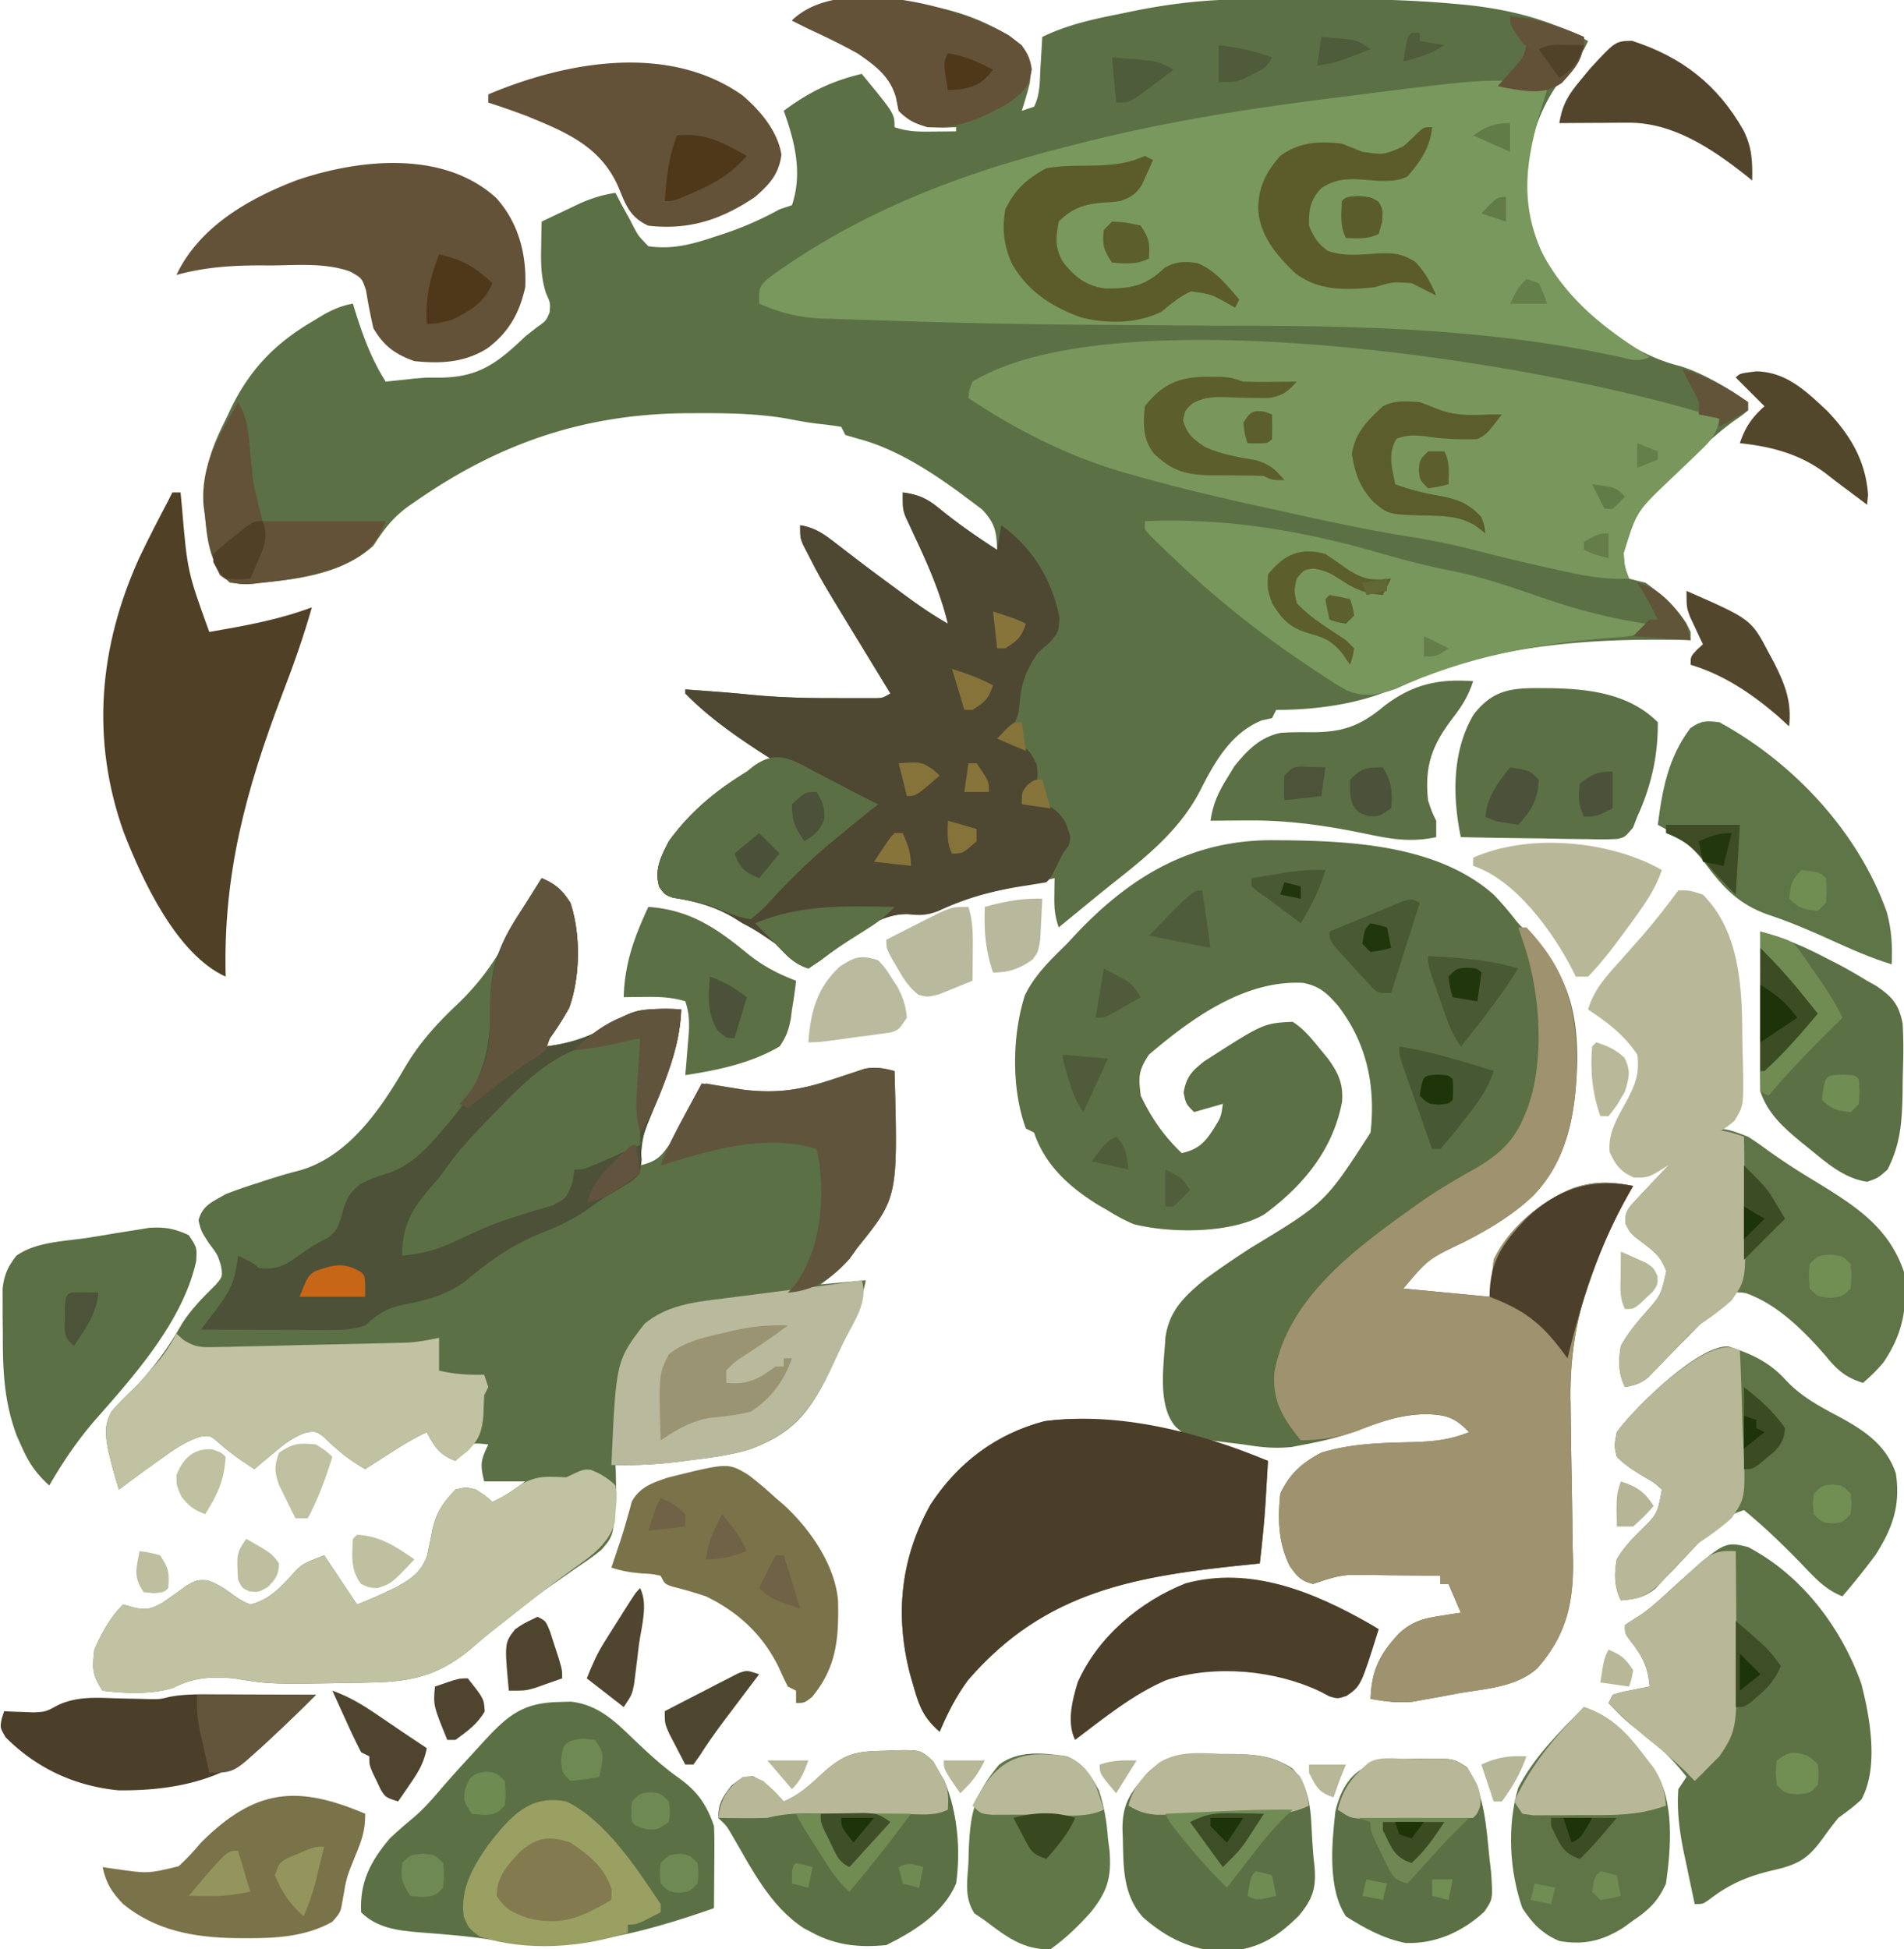 <svg xmlns="http://www.w3.org/2000/svg" width="464" height="475"><path d="m303.727-.168 3.103-.01c2.167-.005 4.333-.007 6.5-.007 3.237-.002 6.473-.02 9.71-.04 10.382-.028 20.677.193 31.022 1.12l2.67.238C367.415 2.201 377.618 4.638 387 10c-1.484 3.365-3.449 5.753-5.875 8.5-6.845 8.398-9.565 19.249-9.402 30.012C373.086 60.745 380.878 71.225 390 79c6.185 4.75 11.89 8.345 19.477 10.223C415.42 91.053 420.85 94.567 426 98v2c-1.425 1.194-1.425 1.194-3.422 2.566-5.07 3.682-9.414 7.939-13.828 12.371l-2.39 2.342c-7.617 7.518-7.617 7.518-10.673 17.471.191 3.258.191 3.258 1.313 6.25 1.328.356 2.662.685 4 1 4.508 3.219 8.667 6.897 11 12v2l-2.193-.048c-24.197-.454-47.625 1.423-69.932 11.736C331.142 171.61 320.541 173 311 173l-1 2-2.563.563c-7.447 3.114-11.347 9.972-14.875 16.937-5.458 10.597-14.393 17.182-23.562 24.5-2.067 1.682-4.127 3.372-6.188 5.063L258 226c-.96-2.882-1.106-4.699-1.063-7.688l.028-2.449L257 214c-2.057.453-4.113.908-6.168 1.371-2 .444-4.002.872-6.008 1.29-5.128 1.102-9.858 2.193-14.574 4.526-3.143 1.544-5.03 1.921-8.5 1.563-8.023-.436-15.784 6.744-21.875 11.313L197 236c-3.736-1.245-5.226-3.226-8-6-2.613-1.845-5.14-3.57-8-5l-2.313-1.438c-4.794-2.787-9.265-3.946-14.699-4.804C162 218 162 218 160.68 216.188c-1.293-4.16.382-7.453 2.32-11.188 6.572-9.057 15.023-15.163 25-20l-2.309-1.469C178.978 179.173 172.648 174.72 167 169v-1c1.938.145 3.875.29 5.813.438l3.269.246c2.128.171 4.256.35 6.38.57 7.05.713 14.018.897 21.1.871l3.268.012 3.111-.004 2.803-.004c2.291.018 2.291.018 4.256-1.129l-1.222-2c-1.843-3.02-3.686-6.041-5.528-9.063l-1.922-3.146c-8.224-13.493-8.224-13.493-11.578-20.041l-1.016-1.953C195 131 195 131 195 128c3.902.603 6.232 2.48 9.313 4.875 1.059.813 2.119 1.626 3.18 2.438l1.705 1.312c3.218 2.456 6.478 4.853 9.74 7.25l1.897 1.406c3.298 2.425 6.608 4.68 10.165 6.719-1.849-7.665-4.963-14.647-8.307-21.753l-1.048-2.27-.958-2.03C220 124 220 124 220 120c3.994.538 6.176 1.61 9.25 4.188 4.402 3.58 8.985 6.737 13.75 9.812-.166-4.482-.516-6.484-3.633-9.809-1.146-.9-2.311-1.775-3.492-2.629l-1.877-1.411c-7.45-5.45-15.886-10.876-24.877-13.24L206 106l-1-2c-1.838-.277-3.68-.536-5.53-.718-2.638-.301-5.202-.793-7.81-1.294-7.31-1.23-14.511-1.332-21.91-1.3l-2.071.006c-24.939.126-45.756 7.141-66.242 21.368-.584.4-1.168.8-1.77 1.21-3.877 2.785-6.125 5.735-8.667 9.728-7.484 6.717-17.792 8.112-27.438 9l-2.08.237c-1.978.138-1.978.138-5.482-.237-5.525-5.038-5.619-11.727-6.249-18.792-.315-8.11 1.6-13.787 5.249-20.958l1.387-2.957c4.528-9.219 10.576-15.507 19.363-20.73l3.297-1.997C81.46 75.286 83.336 74.46 86 74l.734 2.379C88.644 82.365 90.624 87.694 94 93l1.73-.184 2.457-.254 2.766-.308C104 92 104 92 107.172 92.027c9.569-.08 14.06-3.573 20.828-10.027l2.754-2.176c2.302-1.613 2.302-1.613 3.184-3.699.199-2.267.199-2.267-.926-4.797-1.137-3.74-1.21-6.804-1.137-10.703l.055-3.773L132 54c2.06-.986 4.123-1.963 6.188-2.938l3.48-1.652c2.847-1.205 5.292-1.958 8.332-2.41l1.469 2.844c.675 1.22 1.352 2.438 2.031 3.656l.953 1.879c1.104 2.073 1.104 2.073 3.547 4.621 5.756.833 10.552-.423 16-2.25l2.112-.683A82.066 82.066 0 0 0 190 51l3-1c2.619-7.856.707-15.427-2-23 6.057-4.521 11.642-7.249 19-9 8 9.714 8 9.714 8 13 3.285 1.095 5.737 1.1 9.188 1.063l3.292-.028L233 32v-1l-3.188.125c-4.662-.153-7.497-.81-10.812-4.125l-.625-3.188c-1.416-5.169-5.08-7.877-9.375-10.812-3.92-2.186-7.926-4.12-12-6a462.034 462.034 0 0 1-4-2C198.55-.55 209.487.564 216.821.562 228.479.793 239.613 3.866 249 11c2.364 3.545 2.321 4.822 2 9-.556 2.386-1.252 4.663-2 7l3-1c1.521-3.042 1.374-6.28 1.563-9.625l.13-2.14c.106-1.745.207-3.49.307-5.235 6.122-2.97 12.286-4.302 18.938-5.625l3.17-.656c9.304-1.895 18.134-2.876 27.619-2.887Z" fill="#5B7145"/><path d="m310.5 204.75 3.217.023c16.85.228 36.998 1.51 50.283 13.227a74.424 74.424 0 0 1 4.672 5.352c1.44 1.855 1.44 1.855 3.828 4.085 9.368 9.603 11.983 18.445 11.852 31.668-.357 11.908-2.273 23.772-10.982 32.535-5.07 4.686-10.509 7.897-16.62 11.048-8.71 4.133-8.71 4.133-14.75 11.312l21 2 1-9c3.711-7.834 11.547-14.282 19.438-17.5 5.265-1.735 9.16-1.563 14.562-.5l-1.137 1.984c-9.236 16.472-14.6 32.191-14.113 51.13.018 1.389.033 2.778.046 4.168.045 4.344.122 8.687.204 13.03.095 5.061.176 10.122.224 15.184.025 2 .076 3.999.127 5.998.112 10.44-1.796 18.227-8.788 26.131-5.267 4.635-12.735 4.88-19.375 6.063l-3.815.72-3.705.666-3.366.612c-3.618.344-6.737-.041-10.302-.686.248-6.94 2.224-10.956 7-16 3.11-2.8 5.638-3.551 9.75-4.188l2.984-.48L356 393l-3-7h-2v-2a1814.02 1814.02 0 0 0-12.125-.125l-3.46-.05-3.36-.02-3.079-.032c-3.255.248-5.903 1.166-8.976 2.227-3.039-.781-3.865-1.81-5.688-4.375-2.81-5.621-2.95-11.433-2.312-17.625 2.318-4.904 5.23-7.48 10-10 7.37-2.272 14.802-2.382 22.447-2.566 4.886-.164 8.964-.547 13.553-2.434-3.354-3.507-5.39-4.206-10.25-4.375-6.314.038-11.192 1.79-17.023 4.059-4.012 1.417-7.933 2.388-12.102 3.191l-3.836.742c-4.253.43-7.575.054-11.789-.617l-2.531-.316L295 351l14 5c-.143 2.48-.29 4.958-.438 7.438l-.119 2.083c-.313 5.184-.838 10.32-1.443 15.479l-2.117.212c-27.71 2.83-50.017 6.22-69.004 28.249-2.891 3.907-4.988 8.073-6.879 12.539-3.66-3.139-4.883-5.83-6.188-10.438l-.98-3.37c-3.78-14.503-2.435-28.325 4.918-41.505 6.662-10.19 15.904-17.23 27.82-20.363 11.347-1.514 22.314.58 33.43 2.676l-1.438-1.25c-4.646-5.204-2.895-15.188-2.562-21.75.904-6.478 4.436-9.926 9.36-14.008 3.692-2.785 7.511-5.335 11.386-7.86C322.927 293.138 322.927 293.138 334 276c1.277-11.437-.914-21.843-8-31-2.62-2.995-4.455-4.694-8.406-5.477-14.222-.776-27.19 8.6-37.594 17.477-2.577 3.865-2.586 5.388-2 10 2.561 5.405 5.654 9.89 10 14 4.068-.93 5.655-2.597 7.813-6 1.753-2.814 1.753-2.814 2.187-6l-7 2c-2-2-2-2-2.563-4.75.667-3.85 2.043-5.3 5.094-7.664 14.355-9.222 14.355-9.222 21.469-9.586 2.864 1.79 4.865 4.405 7 7l1.594 1.934c2.537 3.503 3.78 6.132 3.469 10.503-2.21 11.798-9.532 20.587-19.063 27.563-8.122 4.632-22.692 4.588-31.715 2.316-2.24-.949-4.223-2.027-6.285-3.316l-2.293-1.32c-7.01-4.298-13.051-9.713-15.707-17.68l-2-1c-3.565-9.704-3.36-22.693-.227-32.488 2.445-5.006 6.294-8.647 10.227-12.512l2.355-2.531c13.418-14.183 28.386-22.902 48.145-22.719Z" fill="#5B7044"/><path d="M132 214c3.331 1.545 5.007 2.868 7 6 2.551 7.653 2.407 18.086-.305 25.629A70.527 70.527 0 0 1 134 253l-1 2c6.953-.858 12.013-2.814 17.871-6.66 3.51-2.209 6.267-2.455 10.316-2.403l2.731.028L166 246c-.298 8.341-3.172 15.336-6.207 22.997-3.136 7.251-3.136 7.251-3.793 15.003 3.766-.958 4.897-1.85 7.133-5.117.679-1.245 1.343-2.498 1.992-3.758 4.127-7.729 4.127-7.729 6.875-11.125l2.563.438L178 265l3.375.563c8.232.993 14.028-.007 21.813-2.625 1.74-.586 3.483-1.16 5.23-1.723l2.305-.778c2.694-.517 4.642-.122 7.277.563.837 30.82.837 30.82-9 43l-2.063 2.813c-2.115 2.388-4.388 4.276-6.937 6.187l11-1c-1.21 6.054-3.596 11.035-6.245 16.583a456.166 456.166 0 0 0-2.567 5.536c-4.755 9.996-9.054 15.268-19.511 19.09-4.544 1.343-9.105 1.987-13.802 2.541l-2.84.379c-5.389.686-10.605.999-16.035.871l.07 1.871.055 2.567.07 2.496c-.654 10.28-.654 10.28-3.634 13.735-1.87 1.535-3.789 2.879-5.811 4.206a2239.7 2239.7 0 0 0-4.375 3.074l-2.227 1.537c-3.232 2.278-6.31 4.734-9.398 7.202l-3.457 2.695a162.21 162.21 0 0 0-6.305 5.234c-7.7 6.437-14.082 8.165-23.988 8.383l-3.195.071C65.68 410.458 65.68 410.458 57 409c-5.687-.44-9.651-.294-14.805 2.32-5.295 1.64-11.752 1.351-17.195.68-2.55-3.826-2.515-5.443-2-10 1.8-4.088 3.832-7.832 7-11l2.938.813c3.024.59 4.032.204 6.792-1.333 1.9-1.3 3.776-2.636 5.622-4.011C48 385 48 385 50.59 385.109c2.499.924 4.235 2.034 6.347 3.641 2.015 1.368 2.015 1.368 4.063 2.25 4.952-1.213 7.882-4.688 11.191-8.379C74 381 74 381 79 379l8 12c2.4-.92 4.682-1.898 7-3l2.363-1.113c3.765-2.09 6.141-3.575 7.7-7.7.457-2.08.882-4.167 1.273-6.261.992-4.373 2.576-6.691 5.664-9.926 2.563-.625 2.563-.625 5 0 2.313 1.5 2.313 1.5 4 3 3.068-1.424 5.21-2.908 8-5h-10c-1.073-4.294-.797-5.195 1-9-4.003-.443-4.003-.443-6.25 2l-1.75 2c-3.83-1.453-5.12-3.429-7-7-3.43 1.617-6.563 3.576-9.75 5.625l-2.984 1.914L89 358c-3.938-2.239-6.956-4.721-10.156-7.89-1.827-1.326-1.827-1.326-4.23-1.036-3.228 1.144-5.31 2.79-7.927 4.988l-2.675 2.223L62 358c-3.065-1.996-5.841-3.857-8.563-6.313-2.251-1.927-2.251-1.927-4.68-1.566-3.564 1.136-6.327 3.077-9.32 5.254A355.973 355.973 0 0 0 29 363a97.393 97.393 0 0 1-1.999-7l-.602-2.41c-.678-3.72-1.108-6.38.856-9.727 1.822-2.074 3.739-3.968 5.746-5.863 4.574-4.84 8.095-9.684 11.375-15.477 2.297-3.567 5.164-6.453 8.184-9.418 1.708-2.035 1.708-2.035 1.293-4.68-.81-2.644-.81-2.644-2.914-5.425-1.938-3-1.938-3-2.563-5.625.973-3.696 3.403-4.479 6.625-6.375a118.209 118.209 0 0 1 7.313-2.563c.661-.215 1.323-.43 2.004-.653 2.753-.893 5.503-1.738 8.308-2.452 11.993-3.191 19.944-14.72 25.898-24.95 3.61-6.174 7.761-10.752 12.915-15.632 7.215-6.875 11.332-13.831 15.562-22.75 1.591-2.728 3.273-5.356 5-8Z" fill="#5B7045"/><path d="m377 22-.586 1.836C372.173 37.484 369.761 48.61 376 62c6.17 11.299 15.246 18.26 26 25-2.818 1.41-4.846.51-7.818-.134-29.848-6.464-59.983-7.441-90.399-7.48-9.177-.012-18.353-.088-27.53-.16-3.04-.023-6.078-.044-9.117-.065-15.786-.117-31.56-.39-47.337-.916-2.383-.08-4.766-.153-7.15-.222a1215.21 1215.21 0 0 1-9.669-.328l-2.757-.076c-5.654-.245-10.02-1.374-15.223-3.619 0-4 0-4 1.992-6.008C208.68 52.064 233.052 42.61 259 36l3.274-.851C282.688 29.899 303.113 26.626 324 24l3.002-.386C365.836 18.667 365.836 18.667 377 22Z" fill="#79985D"/><path d="M370 226h2c10.292 10.86 12.424 20.702 12.21 35.277-.366 11.21-2.71 22.183-10.84 30.363-5.07 4.686-10.509 7.897-16.62 11.048-8.71 4.133-8.71 4.133-14.75 11.312l21 2 1-9c3.711-7.834 11.547-14.282 19.438-17.5 5.265-1.735 9.16-1.563 14.562-.5l-1.137 1.984c-9.236 16.472-14.6 32.191-14.113 51.13.018 1.389.033 2.778.046 4.168.045 4.344.122 8.687.204 13.03.095 5.061.176 10.122.224 15.184.025 2 .076 3.999.127 5.998.112 10.44-1.796 18.227-8.788 26.131-5.267 4.635-12.735 4.88-19.375 6.063l-3.815.72-3.705.666-3.366.612c-3.618.344-6.737-.041-10.302-.686.248-6.94 2.224-10.956 7-16 3.11-2.8 5.638-3.551 9.75-4.188l2.984-.48L356 393l-3-7h-2v-2a1814.02 1814.02 0 0 0-12.125-.125l-3.46-.05-3.36-.02-3.079-.032c-3.255.248-5.903 1.166-8.976 2.227-3.039-.781-3.865-1.81-5.688-4.375-2.81-5.621-2.95-11.433-2.312-17.625 2.318-4.904 5.23-7.48 10-10 7.37-2.272 14.802-2.382 22.447-2.566 4.886-.164 8.964-.547 13.553-2.434-3.354-3.507-5.39-4.206-10.25-4.375-6.425.023-11.465 1.865-17.39 4.195-4.443 1.56-8.676 2.061-13.36 2.18-4.298-5.296-6.934-9.504-6.45-16.46 3.397-19.194 21.49-31.503 36.368-42.12 3.914-2.67 7.985-5.083 12.122-7.39 5.552-3.149 9.754-6.61 12.21-12.592l.953-2.254c4.454-12.205 3.12-29.089-1.203-41.184l-1-3Z" fill="#9F926F"/><path d="M220 120c3.994.538 6.176 1.61 9.25 4.188 4.402 3.58 8.985 6.737 13.75 9.812l1-6c7.629 5.493 12.302 13.152 14.188 22.438C258 154 258 154 255.813 156.563L253 159c-3.356 4.848-4.264 8.091-4.652 13.91-.519 3.116-2.162 4.904-4.348 7.09l3.375 1.063c3.305 1.42 3.578 1.843 5.313 5.312.312 3.625.312 3.625-1.563 6.563-.701.68-1.403 1.36-2.125 2.062l3.75.563c3.443.851 4.994 1.784 6.875 4.812C261 204 261 204 260.438 206.063L259 208l-1.563 3.188C256 214 256 214 255 215c-1.839.313-3.68.621-5.523.901-7.543 1.15-13.893 2.891-20.856 6.122-2.708 1.01-4.227 1.086-7.059.79-7.867-.545-15.73 6.781-21.687 11.25L197 236c-3.736-1.245-5.226-3.226-8-6-2.613-1.845-5.14-3.57-8-5l-2.313-1.438c-4.794-2.787-9.265-3.946-14.699-4.804C162 218 162 218 160.68 216.188c-1.293-4.16.382-7.453 2.32-11.188 6.572-9.057 15.023-15.163 25-20l-2.309-1.469C178.978 179.173 172.648 174.72 167 169v-1a6186.058 6186.058 0 0 1 9.082.684c2.128.171 4.256.35 6.38.57 7.05.713 14.018.897 21.1.871l3.268.012 3.111-.004 2.803-.004c2.291.018 2.291.018 4.256-1.129l-1.222-2c-1.843-3.02-3.686-6.041-5.528-9.063l-1.922-3.146c-8.224-13.493-8.224-13.493-11.578-20.041l-1.016-1.953C195 131 195 131 195 128c3.902.603 6.232 2.48 9.313 4.875 1.059.813 2.119 1.626 3.18 2.438l1.705 1.312c3.218 2.456 6.478 4.853 9.74 7.25l1.897 1.406c3.298 2.425 6.608 4.68 10.165 6.719-1.849-7.665-4.963-14.647-8.307-21.753l-1.048-2.27-.958-2.03C220 124 220 124 220 120Z" fill="#4E4732"/><path d="M419 102c-.56 3.809-2.145 5.465-4.895 8.082l-2.396 2.326a20092.97 20092.97 0 0 1-5.008 4.774c-7.877 7.485-7.877 7.485-11.014 17.568.191 3.258.191 3.258 1.313 6.25-6.252.312-11.857-.862-17.938-2.25l-3.092-.687c-5.066-1.136-10.116-2.317-15.137-3.637-5.96-1.531-11.835-2.807-17.919-3.742-9.863-1.587-19.597-3.673-29.344-5.853a1983.12 1983.12 0 0 0-8.607-1.895c-9.499-2.099-18.925-4.374-28.287-7.018l-2.529-.708C260.394 111.228 247.894 104.901 236 97c.188-1.875.188-1.875 1-4 35.843-21.736 143.791-3.736 182 9Z" fill="#79975D"/><path d="M132 214c3.373 1.396 5.042 2.924 7 6 2.551 7.653 2.407 18.086-.305 25.629A70.527 70.527 0 0 1 134 253l-1 2c6.953-.858 12.013-2.814 17.871-6.66 3.51-2.209 6.267-2.455 10.316-2.403l2.731.028L166 246c-.347 9.718-4.248 18.259-7.877 27.15-1.398 3.522-2.144 5.643-1.748 9.475C156 286 156 286 154.325 287.559c-2.389 1.588-4.839 3.012-7.325 4.441a515.383 515.383 0 0 0-4.313 3.063c-3.414 2.296-6.795 3.876-10.625 5.375-7.094 2.805-12.915 6.864-18.687 11.812-4.53 3.338-9.595 4.641-15.063 5.688-3.998.812-6.267 2.286-9.312 5.062-3.822 1.274-7.407 1.124-11.387 1.098l-2.476-.005c-2.608-.005-5.216-.018-7.825-.03-1.768-.006-3.537-.01-5.306-.014-4.335-.011-8.67-.028-13.006-.049l1.242-1.645 1.633-2.168 1.617-2.144c3.055-4.14 3.93-6.933 4.508-12.043 3.875 1.875 3.875 1.875 5 3 4.136.432 6.17-.403 9.5-2.813 2.468-1.77 4.603-3.234 7.375-4.5 2.526-2.005 2.696-3.083 3.563-6.125 1.02-3.495 1.405-4.424 4.25-6.937C91 287 91 287 94.75 285.875c6.136-2.228 10.17-6.966 14.25-11.875l1.404-1.66c7.623-9.372 9.269-16.851 9.122-28.809.058-10.05 3.837-16.48 9.474-24.531a307.244 307.244 0 0 0 3-5Z" fill="#4C5138"/><path d="m136.375 414.75 2.773-.078c6.582.757 10.69 4.727 15.227 9.14 3.594 3.424 7.118 6.7 11.188 9.563 4.352 3.113 6.727 6.496 8.437 11.625.081 1.554.108 3.112.098 4.668l-.01 2.705-.025 2.815-.014 2.85c-.012 2.32-.028 4.641-.049 6.962-18.408 6.442-35.63 10.86-55.117 7.566-2.996-.437-5.94-.775-8.953-1.039l-2.685-.236c-1.754-.15-3.51-.289-5.266-.417-5.113-.441-10.145-1.04-13.979-4.874-.377-7.335 2.34-12.523 7-18 1.942-1.852 3.948-3.571 6.016-5.281 2.56-2.218 4.668-4.69 6.859-7.266 2.873-3.316 5.836-6.542 8.813-9.765l1.694-1.852c5.691-6.15 9.43-8.942 17.993-9.086Z" fill="#5B7145"/><path d="M309 356c-.143 2.48-.29 4.958-.438 7.438l-.119 2.083c-.313 5.184-.838 10.32-1.443 15.479l-2.117.212c-27.71 2.83-50.017 6.22-69.004 28.249-2.891 3.907-4.988 8.073-6.879 12.539-3.66-3.139-4.883-5.83-6.188-10.438l-.98-3.37c-3.78-14.503-2.435-28.325 4.918-41.505 6.662-10.19 15.901-17.225 27.816-20.363 17.964-2.393 37.917 2.73 54.434 9.676Z" fill="#4A3E29"/><path d="M426 377c13.046 6.835 22.616 19.454 27.563 33.188 2.158 8.201 4.342 20.51.074 28.3-1.776 1.713-3.642 3.066-5.637 4.512a78.325 78.325 0 0 0-3.25 4.25c-3.91 5.49-6.073 7.058-12.875 8.563-5.902 1.4-10.368 3.267-15.238 7.015C415 464 415 464 413 464c-.68-3.164-1.341-6.332-2-9.5l-.578-2.688c-1.108-5.38-1.811-10.316-1.422-15.812l2-3c-3.604-4.614-7.336-8.178-12.098-11.578-2.573-1.924-4.703-4.085-6.902-6.422l1-2c2.066-.633 2.066-.633 4.563-1.125l2.503-.508L402 411c-.364-4.972-1.93-7.696-4.941-11.484C396 398 396 398 396 396a240.96 240.96 0 0 1 4.031-2.605c2.465-1.746 4.62-3.728 6.844-5.77C420.149 375.567 420.149 375.567 426 377Z" fill="#5D7346"/><path d="M144 358.188c2.474 1.005 4.068 1.944 6 3.812.348 2.742.348 2.742.063 5.875l-.215 3.117c-1.621 5.752-6.637 8.741-11.286 12.133-3.977 2.938-7.914 5.909-11.792 8.976a613.75 613.75 0 0 1-3.56 2.792c-2.804 2.185-5.561 4.393-8.237 6.736C107.28 408.06 100.895 409.782 91 410l-3.195.071C65.68 410.458 65.68 410.458 57 409c-5.687-.44-9.651-.294-14.805 2.32-5.295 1.64-11.752 1.351-17.195.68-2.55-3.826-2.515-5.443-2-10 1.8-4.088 3.832-7.832 7-11l2.938.813c3.024.59 4.032.204 6.792-1.333 1.9-1.3 3.776-2.636 5.622-4.011C48 385 48 385 50.59 385.109c2.499.924 4.235 2.034 6.347 3.641 2.015 1.368 2.015 1.368 4.063 2.25 4.952-1.213 7.882-4.688 11.191-8.379C74 381 74 381 79 379l8 12c2.4-.92 4.682-1.898 7-3l2.363-1.113c3.765-2.09 6.141-3.575 7.7-7.7.457-2.08.882-4.167 1.273-6.261.992-4.373 2.576-6.691 5.664-9.926 2.563-.625 2.563-.625 5 0 2.313 1.5 2.313 1.5 4 3 2.541-1.173 4.514-2.397 6.75-4.125 4.207-2.427 6.452-2.03 11.25-1.875 4.196-1.982 4.196-1.982 6-1.813Z" fill="#C1C2A2"/><path d="M42 120h2l.332 3.516C45.677 139.273 45.677 139.273 51 154c8.555-1.48 16.84-2.94 25-6-2.065 7.306-4.583 14.357-7.313 21.438C59.909 192.589 54.334 213.09 55 238c-11.957-5.404-20.326-23.514-24.853-35.201-8.04-22.564-6.06-45.203 3.846-66.982C36.22 131.155 38.588 126.57 41 122l1-2Z" fill="#4F4026"/><path d="M421.188 328.125c5.522 1.718 10.017 3.789 13.937 8.125 3.655 3.934 8.032 6.337 12.725 8.821 6.275 3.363 11.776 6.937 14.15 13.929 1.213 7.778-.785 13.493-5 20a179.902 179.902 0 0 1-8 10c-4.373-1.66-7.138-4.959-10.313-8.25-4.396-4.486-8.81-8.78-13.687-12.75-4.152 1.364-6.456 3.145-9.434 6.316l-2.466 2.565a1645.59 1645.59 0 0 0-5.063 5.375l-2.47 2.56-2.221 2.358c-2.794 2.174-4.86 2.52-8.346 2.826-1.626-3.252-1.623-6.491-1-10 1.487-2.596 3.413-4.622 5.5-6.75 4.41-4.316 4.41-4.316 5.5-10.25-1.906-1.732-1.906-1.732-4.375-3.125-2.501-1.532-4.546-2.796-6.625-4.875-.625-2.625-.625-2.625 0-6 4.187-5.764 19.866-21.293 27.188-20.875Z" fill="#5F7547"/><path d="M426 277a75.71 75.71 0 0 1 4.438 3.063c3.942 2.843 7.958 5.434 12.125 7.937 9.481 5.807 17.78 11.029 21.437 22 .906 8.499-.185 14.882-5 22-1.577 1.888-3.125 3.392-5 5-4.274-1.36-6.256-3.107-9.063-6.563-5.243-6.042-11.864-12.709-19.585-15.34-2.328-.294-2.328-.294-4.063.81-.55.525-1.098 1.051-1.664 1.593l-2.04 1.914c-2.109 2.11-4.205 4.23-6.296 6.36l-2.01 2.037a450.353 450.353 0 0 0-4 4.12l-1.888 1.936-1.687 1.754c-1.895 1.534-3.322 1.974-5.704 2.379-1.631-3.263-1.616-6.48-1-10 1.517-2.83 3.486-5.186 5.563-7.625 4.192-4.694 4.192-4.694 5.527-10.61-1.244-3.155-2.402-4.365-5.09-6.39-3.758-2.859-3.758-2.859-4.926-5.352-.104-2.838.84-3.698 2.738-5.773C416.553 273.345 416.553 273.345 426 277Z" fill="#5F7547"/><path d="M279 127c19.894-.845 38.94 2.367 58 8 5.708 1.622 11.357 3.078 17.188 4.188 7.858 1.618 15.304 4.28 22.881 6.89 7.91 2.685 15.675 4.652 23.931 5.922v2c-2.594.865-4.336 1.171-7.008 1.324-18.538 1.277-36.96 4.725-53.906 12.574-4.141 1.479-7.702 2.104-11.88.348-1.95-1.08-3.792-2.255-5.644-3.496l-2.083-1.354C308.117 155.246 296.654 146.282 286 136l-2.293-2.172c-3.545-3.425-3.545-3.425-4.707-4.828v-2Z" fill="#78975C"/><path d="M120.938 48.25c5.406 5.992 7.437 13.746 7.062 21.75-1.41 6.332-4.009 10.98-9.223 14.883C113.22 88.377 107.401 88.667 101 88c-4.74-1.668-7.44-3.673-10-8a131.367 131.367 0 0 1-1.8-9.258c-1.007-2.961-1.007-2.961-3.907-4.59-5.942-2.096-12.46-1.542-18.668-1.465l-3.867-.01c-6.896.04-13.1.503-19.758 2.323 5.548-11.712 17.585-18.613 29.297-23.074 15.254-5.225 35.856-7.366 48.64 4.324Z" fill="#635238"/><path d="M43 325c.548.49 1.096.98 1.661 1.483 2.856 1.852 4.385 1.858 7.763 1.782l3.287-.052 3.535-.104 3.646-.073c2.545-.053 5.09-.114 7.634-.182 3.893-.103 7.786-.186 11.68-.264 2.471-.055 4.943-.11 7.415-.168l3.53-.08 3.296-.09 2.89-.074c2.633-.176 5.092-.6 7.663-1.178v8c3.734.879 7.168 1.09 11 1l1 3-1 2a284.396 284.396 0 0 0-.188 4.75c-.337 4.01-.987 6.042-3.874 8.875L111 356c-3.83-1.453-5.12-3.429-7-7-3.43 1.617-6.563 3.576-9.75 5.625l-2.984 1.914L89 358c-3.938-2.239-6.956-4.721-10.156-7.89-1.827-1.326-1.827-1.326-4.23-1.036-3.228 1.144-5.31 2.79-7.927 4.988l-2.675 2.223L62 358c-3.065-1.996-5.841-3.857-8.563-6.313-2.251-1.927-2.251-1.927-4.68-1.566-3.564 1.136-6.327 3.077-9.32 5.254A355.973 355.973 0 0 0 29 363a97.393 97.393 0 0 1-1.999-7l-.602-2.41c-.678-3.72-1.108-6.38.856-9.727C29.076 341.79 30.997 339.9 33 338a244.449 244.449 0 0 0 3.75-4.188l1.738-1.98c1.77-2.145 3.208-4.377 4.512-6.832Z" fill="#C0C2A2"/><path d="m215.875 426.625 2.473-.113c6.032-.089 6.032-.089 9.097 2.761L229 432l1.18 2.035c3.179 7.615 3.972 16.861 2.82 24.965-3.11 7.247-10.168 11.584-17 15-6.545.633-12.178.112-18-3l-2.074-1.09c-8.335-5.401-12.83-14.687-17.74-23.05-1.18-1.998-1.18-1.998-3.186-3.86.097-3.575 1.026-5.033 3.25-7.875C181 433 181 433 183.5 432.875c3.23 1.453 5.152 3.509 7.5 6.125 3.678-1.565 6.212-3.854 9.125-6.563 5.599-5.191 8.325-5.684 15.75-5.812ZM297.063 427.438l3.22.005c5.595.095 9.933.344 14.717 3.557 4.619 5.097 4.402 10.776 4.781 17.36.13 2.16.302 4.32.563 6.468.464 5.273-.432 7.941-3.844 12.047-5.684 5.615-10.32 8.275-18.375 8.688-7.747-.284-13.851-3.285-19.625-8.375-4.918-5.544-4.703-12.259-4.875-19.313l-.08-2.064c-.016-5.147 1.179-7.899 4.455-11.811l1.399-1.684c5.194-5.385 10.517-5.126 17.663-4.878Z" fill="#5B7145"/><path d="M210 312c1.773 5.318-2.168 10.439-4.521 15.287-.966 1.999-1.903 4.01-2.838 6.024-4.78 10.077-9.26 15.985-19.969 19.898-4.523 1.339-9.06 1.987-13.734 2.541l-2.815.379c-5.752.735-11.326.99-17.123.871 1.119-25.39 1.119-25.39 8.11-34.45 5.081-4.167 11.098-5.138 17.421-5.902l2.409-.316c2.519-.328 5.04-.643 7.56-.957l5.074-.656c3.115-.404 6.23-.802 9.346-1.194 3.7-.47 7.39-.988 11.08-1.525Z" fill="#B9BA9D"/><path d="M46 301c2 3 2 3 1.813 6.305-3.195 14.53-14.85 27.647-24.485 38.574C18.936 350.92 15.358 356.208 12 362c-3.117-2.838-4.921-5.402-6.625-9.25l-1.227-2.703c-3.21-8.518-3.484-16.18-3.46-25.235l-.05-3.81-.001-3.67-.01-3.321C1.055 310.564 1.88 308.736 4 306c4.883-3.447 11.849-3.49 17.644-4.397a638.67 638.67 0 0 0 6.649-1.1c1.42-.226 2.84-.451 4.262-.675l3.89-.628c3.801-.214 6.117.198 9.555 1.8Z" fill="#5B7044"/><path d="M419 176c18.11 9.845 33.924 26.828 40.809 46.285 1.203 4.308 1.375 8.292 1.191 12.715-5.097-1.572-9.846-3.665-14.688-5.875-5.11-2.32-10.16-4.5-15.5-6.25-6.996-2.467-10.905-6.56-15.25-12.438-3.249-4.372-6.752-6.951-11.562-9.437 1.118-8.691 2.566-16.458 7.938-23.563 2.674-1.863 3.835-1.822 7.062-1.437Z" fill="#5E7547"/><path d="M409 217c2.625-.063 2.625-.063 6 1 9.123 9.233 9.58 23.024 9.61 35.248.015 2.147.083 4.29.152 6.436.16 9.832.16 9.832-2.079 13.434-1.803 1.597-3.577 2.719-5.683 3.882-1.34.932-2.675 1.868-4.008 2.809-1.368.882-2.74 1.758-4.117 2.628l-2.09 1.39c-5.016 3.178-5.016 3.178-8.605 3.153-3.306-1.486-4.423-3.012-5.93-6.261-.422-4.588 1.898-8.342 4.056-12.262 2.2-4.027 3.306-6.86 2.694-11.457-3.277-4.866-7.147-7.765-12-11 1.53-5.105 4.696-8.38 8.188-12.25 1.176-1.328 2.35-2.657 3.523-3.988l1.714-1.944c3.017-3.482 5.823-7.125 8.575-10.818Z" fill="#B8B899"/><path d="M180.953 23.246c4.35 3.728 8.546 8.676 9.484 14.442-.632 4.786-2.861 7.182-6.437 10.312-8.163 5.53-16.101 8.137-26 7-4.472-2.041-5.473-4.97-7.25-9.313-4.326-10.01-12.8-13.485-22.418-17.425A199.88 199.88 0 0 0 119 25v-2c19.042-8.047 43.941-12.496 61.953.246Z" fill="#635238"/><path d="M386 416c6.78 2.324 10.554 6.381 14.75 12.063l2.36 3.16c5.062 7.437 4.108 19.158 2.89 27.777-1.903 4.246-4.164 6.443-8 9l-2.219 1.625c-5.095 3.301-9.77 4.441-15.781 3.375-4.157-1.755-6.53-4.252-9-8-3.166-9.053-3.754-20.02-1.043-29.262 3.842-7.585 10.136-13.715 16.043-19.738Z" fill="#5F7547"/><path d="M182.242 359.324c2.378 1.781 4.567 3.671 6.758 5.676l1.879 1.602c6.45 5.859 12.712 14.808 13.36 23.656.174 9.116-.365 16.07-6.364 23.305C196 415 196 415 194 415v-3l-2-1a91.198 91.198 0 0 1-2.188-4.625c-3.87-7.935-9.854-13.538-17.812-17.375a104.625 104.625 0 0 0-7.996-2.324C162 386 162 386 161 384c-2.025-.43-2.025-.43-4.375-.563-2.82-.225-4.912-.533-7.625-1.437.713-2.138 1.427-4.276 2.152-6.41a115.314 115.314 0 0 0 1.54-5.086l.683-2.379.586-2.18c1.908-3.572 5.17-4.654 8.871-5.894 14.541-3.602 14.541-3.602 19.41-.727Z" fill="#7A7248"/><path d="M429 227c5.967 1.608 11.002 3.817 16.438 6.688l2.447 1.24c2.43 1.275 4.772 2.641 7.115 4.072.777.44 1.554.878 2.355 1.33 3.837 2.62 5.413 4.48 6.316 9.114.189 3.49.228 6.883.097 10.371-.08 2.18-.102 4.355-.114 6.537-.115 6.934-.489 12.422-3.654 18.648-2.313 2.063-2.313 2.063-5 3-5.639-.877-9.692-4.492-14-8l-1.926-1.55c-4.318-3.58-8.256-6.997-10.074-12.45-.085-2.95-.116-5.875-.098-8.824l.005-2.61c.005-2.752.018-5.502.03-8.254.006-1.865.01-3.73.014-5.595.011-4.573.028-9.145.049-13.717Z" fill="#5B7145"/><path d="m375.5 167.688 2.427.012c9.406.178 19.122 1.349 26.073 8.3.069 8.202-1.593 15.562-5 23l-1.006 2.624C396 204 396 204 394.184 204.437c-2.424.144-4.8.124-7.227.051l-2.678-.021a671.36 671.36 0 0 1-8.466-.155c-1.914-.025-3.827-.047-5.74-.068-4.692-.055-9.382-.141-14.073-.244-2.057-9.832-2.164-21.074 3.172-29.95 4.662-5.942 9.101-6.413 16.328-6.363Z" fill="#5B7044"/><path d="M333.719 395.645 336 397c-4.34 13.852-4.34 13.852-7.836 16.27-2.164.73-2.164.73-4.207.12l-2.144-1.14c-11.124-5.31-25.756-6.63-37.625-2.813-8.13 3.5-15.172 9.271-22.188 14.563-2.088-4.177-.69-9.766.645-14.086 4.954-11.086 15.136-19.629 26.257-24.074 15.845-4.296 31.235 2.074 44.817 9.805Z" fill="#4B3F2A"/><path d="M156 253v26l-6.875 3-2.16.95C142.222 285 142.222 285 140 285l-.523 3.313C138 292 138 292 134.648 293.75c-1.416.443-2.841.858-4.273 1.25-1.543.477-3.085.96-4.625 1.45l-2.387.747c-4.447 1.511-8.68 3.521-12.92 5.532-4.237 1.947-7.856 2.817-12.443 3.271 0-8.73 3.384-12.608 9-19a452.912 452.912 0 0 0 3-4.125c3.627-4.672 7.727-8.857 11.875-13.063l2-2.053c6.384-6.375 12.885-11.86 21.938-13.634l3.269-.68C152 253 152 253 156 253Z" fill="#5A7044"/><path d="m344.438 428.625 2.892-.074c6.961-.03 6.961-.03 10.205 2.16 4.339 6.78 4.652 14.465 5.465 22.289l.371 3.215c.444 6.61.444 6.61-1.691 9.687-5.34 4.897-11.845 7.816-19.133 7.59-5.264-1.017-10.061-3.616-14.547-6.492-4.476-6.714-3.46-17.666-2.578-25.52 2.534-10.87 8.897-12.841 19.015-12.855Z" fill="#5B7145"/><path d="M89 442c0 4.234-.833 6.443-2.438 10.313-2.128 5.231-2.128 5.231-3.062 10.75C83 466 83 466 81 468.313c-6.55 3.683-13.927 4.052-21.313 4l-2.505-.015c-9.979-.19-19.27-1.834-27.182-8.298-2.828-2.973-4.14-5.05-5-9l3.219.465c7.833 1.13 7.833 1.13 15.308-.676 2.008-1.815 3.73-3.72 5.473-5.789 13.132-13.06 23.293-14.131 40-7Z" fill="#7A7248"/><path d="M359 166c-1.094 3.5-2.72 6.07-4.938 8.938-5.097 6.693-6.924 11.628-6.062 20.062.913 2.786.913 2.786 2 5v4c-6.218 1.348-11.269.45-17.438-.875-9.63-1.993-18.702-3.286-28.562-3.188l-2.637.014c-2.12.012-4.242.03-6.363.049.583-4.123 1.92-6.981 4.125-10.5l1.695-2.781c3.098-3.865 6.303-7.153 11.317-8.14 2.3-.15 4.56-.178 6.863-.142 7.836.086 12.242-1.272 18.375-6.437 6.854-5.222 13.104-6.64 21.625-6Z" fill="#5B7044"/><path d="M260 428c4.016 1.72 5.734 4.514 7.813 8.313 1.269 3.942 1.914 7.584 2.187 11.687l.371 2.79c.551 6.559-.391 10.034-4.558 15.21-3.017 3.361-6.117 6.392-9.813 9-6.595.254-10.96-3.195-16-7l-2.563-1.75c-2.458-3.848-1.72-7.819-1.437-12.25l.098-3.52c.376-9.056 1.563-13.457 7.34-20.418 4.694-3.614 11.009-2.931 16.562-2.062Z" fill="#607748"/><path d="M218 261c.836 30.783.836 30.783-9 43l-1.938 2.75c-4.342 4.738-8.489 7.769-15.062 8.25l1.813-1.938c6.103-8.544 7.185-20.203 5.75-30.437L199 280c-12.774-3.83-25.754.309-38 4 1.658-4.493 3.85-8.612 6.125-12.813l1.129-2.1c.913-1.696 1.83-3.392 2.746-5.087l2.781.438 3.719.562 3.656.563c8.338.949 14.146.026 22.031-2.625 1.74-.586 3.484-1.16 5.231-1.723l2.305-.778c2.694-.517 4.642-.122 7.277.563Z" fill="#61543D"/><path d="m51.707 412.902 2.198.005c2.303.005 4.605.018 6.907.03A4577.056 4577.056 0 0 1 77 413a367.531 367.531 0 0 1-11 10.625l-1.54 1.445c-9.659 8.917-22.716 11.385-35.651 11.207-10.64-1.05-19.914-5.382-27.434-12.902C0 421 0 421 .415 418.852L1 417l1.941.105 2.622.082 2.566.106c3.019-.147 3.019-.147 6.047-1.797 4.702-2.168 9.367-1.785 14.449-1.621 1.846.044 3.693.083 5.54.117l2.45.074c2.391.006 2.391.006 4.706-.56 3.47-.655 6.87-.63 10.386-.604Z" fill="#4B3F2A"/><path d="M138 439c9.639 4.619 17.12 16.274 23 25v2c-5.75 3-5.75 3-8 3v2c-11.439 3.65-24.408 4.581-36 1-2.75-2.063-2.75-2.063-4-5-.856-6.752 2.184-11.925 5.91-17.336 5.342-6.81 9.97-12.458 19.09-10.664Z" fill="#9AA062"/><path d="M421.688 328.375 424 329c.249 5.247.43 10.49.55 15.741.05 1.782.117 3.564.204 5.345.704 14.774.704 14.774-2.787 19.899-2.539 2.26-5.145 4.128-7.967 6.015a80.526 80.526 0 0 0-3.61 3.688l-1.597 1.675a357.86 357.86 0 0 0-3.133 3.367c-3.38 3.513-5.57 5.026-10.66 5.27-1.626-3.252-1.623-6.491-1-10 1.487-2.596 3.413-4.622 5.5-6.75 4.41-4.316 4.41-4.316 5.5-10.25-1.906-1.732-1.906-1.732-4.375-3.125-2.501-1.532-4.546-2.796-6.625-4.875-.625-2.625-.625-2.625 0-6 4.28-5.891 20.294-21.657 27.688-20.625Z" fill="#B8B899"/><path d="m198.563 188.063 2.498 1.279c1.598.821 3.19 1.655 4.775 2.502 2.696 1.44 5.425 2.802 8.164 4.156l-2.125 1.691a607.607 607.607 0 0 0-8.875 7.246l-1.69 1.408c-4.998 4.24-9.57 8.844-13.996 13.678-1.537 1.618-1.537 1.618-4.314 3.977-3.436-.465-6.551-1.994-9.77-3.25-3.06-1.029-6.16-1.544-9.347-2.027C162 218 162 218 160.69 216.19c-1.312-4.159.37-7.453 2.309-11.191 5.177-7.134 11.532-12.41 19-17l1.526-1.226c5.687-4.139 9.303-1.85 15.036 1.288Z" fill="#5A7044"/><path d="M425 277a620.09 620.09 0 0 1 .122 15.314c.002 1.733.022 3.466.06 5.199.297 14.36.297 14.36-3.224 19.423-2.538 2.26-5.152 4.152-7.958 6.064a99.387 99.387 0 0 0-3.898 3.906l-1.762 1.813a912.078 912.078 0 0 0-3.5 3.656l-1.738 1.781-1.521 1.588c-1.827 1.451-3.305 1.85-5.581 2.256-1.631-3.263-1.616-6.48-1-10 1.517-2.83 3.486-5.186 5.563-7.625 4.192-4.694 4.192-4.694 5.527-10.61-1.244-3.155-2.402-4.365-5.09-6.39-3.758-2.859-3.758-2.859-4.926-5.352-.104-2.838.84-3.698 2.738-5.773C415.954 273.984 415.954 273.984 425 277ZM423 378c.05 5.086.086 10.172.11 15.259.01 1.726.023 3.452.04 5.178.227 22.964.227 22.964-4.095 29.508l-2.18 2.18-2.195 2.258L413 434l-2.156-2.219c-2.674-2.615-5.422-4.95-8.344-7.281A110.907 110.907 0 0 1 392 415l1-2c2.066-.633 2.066-.633 4.563-1.125l2.503-.508L402 411c-.364-4.972-1.93-7.696-4.941-11.484C396 398 396 398 396 396c1.334-.878 2.672-1.75 4.023-2.602 2.503-1.77 4.71-3.773 6.977-5.836l2.605-2.367a432.86 432.86 0 0 0 4.196-3.89c3.224-2.916 4.918-3.527 9.199-3.305Z" fill="#B8B899"/><path d="M245.875 8.625c3.39 2.576 4.917 4.007 5.563 8.25-.61 4.353-1.979 5.427-5.438 8.125-6.69 3.782-12.183 6.404-20 6-3.133-.975-4.676-1.676-7-4l-.625-3.188c-1.416-5.169-5.08-7.877-9.375-10.812-3.92-2.186-7.926-4.12-12-6a462.034 462.034 0 0 1-4-2c11.425-11.425 40.886-3.431 52.875 3.625Z" fill="#635238"/><path d="M158 221c10.082.72 16.519 5.095 24.169 11.383 3.75 3.022 7.33 4.886 11.831 6.617a106.235 106.235 0 0 1-1 7l-.277 2.293C192.174 251 191.59 252.727 190 255c-6.939 4.088-15.096 5.805-23 7l.254-2.922.309-3.828.316-3.797c.1-2.848.027-4.796-.879-7.453-3.31-1.001-6.3-1.104-9.75-1.063l-2.984.028L152 243c.199-8.16 2.575-14.644 6-22Z" fill="#5B7044"/><path d="m279 38 2 1a201.102 201.102 0 0 1-1.75 3.875l-.984 2.18C276.733 47.41 275.629 48.056 273 49c-2.148.273-2.148.273-4.375.375-4.485.452-7.342 1.342-10.625 4.625-.7 3.942-.96 6.282.996 9.781 2.916 3.707 5.722 5.933 10.406 6.52 6.221.029 9.805-.605 14.41-5.051 2.75-1.57 4.913-1.6 8.016-1.11 4.325 1.712 7.203 5.394 10.172 8.86l-1 2-1.574-.91c-4.316-2.4-4.316-2.4-9.113-3.09-2.86 1.236-4.89 3.05-7.313 5-6.126 2.917-13.178 2.978-19.688 1.313-7.187-2.63-12.906-6.389-16.75-13.126C244.63 59.812 244.143 55.712 245 51c2.402-4.896 5.24-7.418 10-10 3.188-.556 6.332-.605 9.563-.625 5.315-.082 9.515-.164 14.437-2.375Z" fill="#5B5C2A"/><path d="M405 212c-1.523 4.484-3.982 8.084-6.75 11.875l-1.356 1.87c-3.117 4.265-6.198 8.468-9.894 12.255h-3l-.777-1.617C378.43 227.058 369.358 214.453 359 211v-2c13.53-5.969 33.054-4.276 46 3Z" fill="#B8B899"/><path d="M58 98c2.404 3.806 2.59 7.879 3 12.25.14 1.464.286 2.928.438 4.39l.183 1.955c.554 3.514 1.516 6.953 2.379 10.405h30c-2.555 6.387-5.377 8.431-11.5 11.125-6.025 2.284-12.116 3.198-18.5 3.875l-2.465.293c-3.408.235-5.172-.016-7.91-2.106-2.36-4.63-3.052-9.053-3.625-14.187l-.398-2.82C48.834 113.47 53.349 106.18 58 98Z" fill="#635238"/><path d="M132 214c3.373 1.396 5.042 2.924 7 6 2.544 7.631 2.424 18.078-.305 25.594-1.448 2.578-3.01 4.979-4.695 7.406l-1 3a148.361 148.361 0 0 1-6 4c-2.325 1.707-4.599 3.479-6.875 5.25l-1.797 1.39A2696.735 2696.735 0 0 0 114 270l-2-1 1.496-1.598c5.44-6.907 5.929-12 5.879-20.59-.014-11.517 3.117-18.518 9.625-27.812a307.244 307.244 0 0 0 3-5Z" fill="#61543D"/><path d="M349 31c-.448 4.929-2.84 8.338-6 12-3.55 1.775-8.048.907-11.97.697-3.691-.092-5.799.162-8.98 2.1C319.229 48.83 319 50.9 319 55c1.178 2.79 2.145 4.395 4.617 6.145 4.016 1.441 8.248.855 12.451.601 3.662-.117 5.683.099 8.823 2.059 2.42 2.519 3.73 5.001 5.109 8.195l-6-3c-4.653-.305-4.653-.305-9 1-7.065.7-13.4.985-19.281-3.363-4.569-4.35-8.801-9.296-9.094-15.762.069-5.333 1.862-8.916 5.375-12.875 4.708-3.424 9.369-3.64 15-3 1.672.653 3.34 1.319 5 2 5.312.755 5.312.755 10-1.344a76.063 76.063 0 0 0 3.555-3.343C347 31 347 31 349 31Z" fill="#5B5C2A"/><path d="m398 289-1.137 1.984C389.635 303.874 385.508 316.73 382 331l-1.355-1.809C375.403 322.207 371.1 319.097 363 316c.04-8.562 3.099-12.826 8.79-18.914 7.58-7.331 15.885-10.117 26.21-8.086Z" fill="#4C402A"/><path d="M397.688 9.938c12.165 3.902 20.921 10.72 27.218 21.863C427 36.008 427.088 39.35 427 44l-1.293-1.066c-8.421-6.65-17.906-13.096-28.91-13.032l-2.969.01-3.078.026-3.125.013c-2.542.012-5.083.028-7.625.049.758-4.621 2.217-6.952 5.25-10.563l2.328-2.816c6.09-6.59 6.09-6.59 10.11-6.683Z" fill="#52452B"/><path d="M386 416c6.68 2.29 10.542 6.326 14.75 11.875l2.36 3.055c1.947 3.163 2.562 5.402 2.89 9.07-6.965 2.621-13.948 2.331-21.313 2.313l-3.9.048-3.713.002-3.388.01L371 442l-2-3c4.274-9.161 10.007-15.87 17-23ZM215.875 426.625l2.473-.113c6.052-.09 6.052-.09 9.144 2.886L229 432l1.25 2c.91 2.428.893 4.428.75 7-3.246 1.623-6.804 1.1-10.367 1.063l-2.519-.012c-3.562-.016-7.124-.044-10.687-.072-2.598-.018-5.196-.03-7.794-.041l-2.437-.026c-3.594-.015-6.733.197-10.196 1.088-2.082.067-4.167.085-6.25.063l-3.266-.028L175 443c.746-4.815 2.072-6.965 6-10 2.5-.125 2.5-.125 5 1 2.813 2.563 2.813 2.563 5 5 3.678-1.565 6.212-3.854 9.125-6.563 5.599-5.191 8.325-5.684 15.75-5.812ZM297.125 427.375l3.207.02c6.484.138 11.748.584 16.48 5.48 1.329 2.377 1.815 4.44 2.188 7.125-7.38 3.69-18.367 2.183-26.375 2.188l-3.809.037-3.652.005-3.298.013c-2.826-.24-4.47-.78-6.866-2.243 1.144-4.72 3.93-7.445 7.513-10.5 4.62-2.785 9.367-2.35 14.612-2.125Z" fill="#B8B899"/><path d="M429 227c7.877 2.25 7.877 2.25 10.02 5.336l1.408 1.976 1.385 2.063 1.443 2.04c2.175 3.107 4.099 6.16 5.744 9.585l-2.16 2.125C441.333 255.57 435.984 261.064 431 267l-2-1v-39Z" fill="#708C53"/><path d="M192 323c-3.548 2.714-7.238 5.157-10.977 7.598-2.12 1.38-2.12 1.38-4.023 3.402v3c5.339.508 7.732-.896 12-4h2v-2h2c-2.02 5.702-4.967 9.593-10 13-3.278.826-6.426 1.186-9.79 1.504-4.727.73-8.292 2.844-12.21 5.496-.489-16.054-.489-16.054 2-21 4.019-3.142 8.5-4.092 13.375-5.188l2.21-.537c4.583-1.06 8.715-1.455 13.415-1.275Z" fill="#9A9472"/><path d="m344.313 428.688 2.92-.088c7.122-.065 7.122-.065 10.353 2.263 2.066 3.123 3.632 5.567 3.101 9.387C360 442 360 442 359 443c-4.24.218-8.484.186-12.728.185-2.131.002-4.262.02-6.393.04-1.353.003-2.706.005-4.059.005l-3.741.013C329 443 329 443 326 441c1.28-5.004 3.173-7.566 7-11 2.365-2.365 8.14-1.281 11.313-1.313Z" fill="#B8B899"/><path d="M427.938 90.5c7.373.105 12.175 4.807 17.332 9.617 5.668 5.91 9.409 12.228 9.98 20.508L455 123l-1.504-1.137a882.752 882.752 0 0 0-4.285-3.207 182.802 182.802 0 0 1-3.984-3.062c-6.357-4.895-13.338-6.755-21.227-7.594 1.312-3.937 2.92-6.227 6-9l-2.375-2.375L423 92c1-1 1-1 4.938-1.5Z" fill="#52462B"/><path d="M346 98c1.307.457 2.6.96 3.875 1.5 4.432 1.84 8.397 1.752 13.125 1.5h3c-3.75 4.875-3.75 4.875-6 6-4.382.154-8.418-.036-12.75-.688-2.807-.315-4.147-.346-6.875.563-2.277 3.52-1.14 7.16-.375 11.125 3.674 1.354 7.215 2.23 11.063 2.875 4.246.819 6.942 1.84 9.937 5.125.813 2.25.813 2.25 1 4l-2.5-1.938c-4.023-2.382-7.95-2.348-12.5-2.437-8.601-.238-8.601-.238-12.375-3.375-3.298-3.625-4.372-6.76-5.188-11.563.804-5.268 3.73-8.13 7.563-11.687 3.088-1.544 5.571-1.221 9-1Z" fill="#5B5D2C"/><path d="M139 449c4.615 3.151 8.41 6.057 10.063 11.5L149 463c-7.097 4.074-11.944 6.49-20.3 4.434-3.734-1.304-5.468-2.086-7.7-5.434.132-4.89 2.721-7.572 6-11 4.17-3.401 6.877-3.622 12-2Z" fill="#837B4F"/><path d="m294.625 91.813 2.852.019C300 92 300 92 303 93c2.228.07 4.458.085 6.688.063l3.574-.028L316 93c-2.21 2.542-3.65 3.559-7 4a256.431 256.431 0 0 1-10.156-.215c-3.225-.066-5.448-.004-8.301 1.574-1.72 1.58-1.72 1.58-2.23 4.016.868 3.315 2.459 4.648 5.28 6.504 3.961 1.845 8.132 2.52 12.419 3.25 3.366.981 4.759 2.219 6.988 4.871-3 0-3 0-5-1a81.639 81.639 0 0 0-4.543-.105l-2.756-.045c-1.906-.025-3.812-.03-5.719-.016-6.005-.14-9.346-1.08-13.733-5.257-2.787-3.52-2.693-7.285-2.249-11.577 4.296-5.524 8.754-7.292 15.625-7.188Z" fill="#5C5E2C"/><path d="M260 428c3.532 1.453 5.347 3.64 7.016 7.113.753 1.929 1.38 3.906 1.984 5.887-4.577 2.288-10.975 1.185-16 1.188l-3.969.037-3.781.005-3.484.013C239 442 239 442 237 440c5.455-10.7 10.768-13.899 23-12Z" fill="#B8B999"/><path d="M214 234c1.766 1.89 1.766 1.89 3.25 4.25l1.516 2.328c1.304 2.56 1.99 4.559 2.234 7.422-2 3-2 3-4.031 3.616l-2.469.333-2.688.381-2.812.357-2.813.393c-6.697.92-6.697.92-9.187.92.527-7.373 2.073-13.282 7.625-18.438 3.676-2.418 5.107-2.933 9.375-1.562Z" fill="#BABA9E"/><path d="M411 144c15.746 6.903 15.746 6.903 20 15l1.457 2.707c2.632 5.3 4.2 9.373 3.543 15.293l-2.813-2.563C426.839 169.005 420.041 164.41 412 162c0-2 0-2 1.5-3.625L415 157l-.875-1.828L413 152.75l-1.125-2.39C411 148 411 148 411 144Z" fill="#52472C"/><path d="M48 413h29c-3.618 3.618-7.246 7.157-11 10.625l-1.54 1.445C56.955 432 56.955 432 51 432c-.506-2.228-1.005-4.457-1.5-6.688l-.844-3.761C48 418 48 418 48 413Z" fill="#62553C"/><path d="M236 221c1.204 3.754 1.099 7.332 1.063 11.25l-.028 3.828L237 239a300.587 300.587 0 0 1-5.25 2.125l-2.953 1.195c-2.797.68-2.797.68-4.953.11-2.389-1.852-3.59-3.815-5.094-6.43l-1.578-2.688C216 231 216 231 216 229c2.248-1.15 4.498-2.296 6.75-3.438l1.922-.986C231.75 221 231.75 221 236 221Z" fill="#B9BA9D"/><path d="M341 255c7.884 1.353 15.394 3.544 23 6-1.562 4.863-4.363 8.377-7.5 12.313l-1.512 1.955c-1.278 1.619-2.628 3.18-3.988 4.732h-2a5591.23 5591.23 0 0 1-4-11.375l-1.156-3.273-1.094-3.125-1.016-2.889C341 257 341 257 341 255Z" fill="#475934"/><path d="m315 441-2.137 2.043c-3.192 3.193-5.921 6.7-8.675 10.27l-1.522 1.955A1874.77 1874.77 0 0 0 299 460a123.435 123.435 0 0 1-9.75-10.688l-2.36-2.886C285 444 285 444 284 442c3.667-.17 7.333-.335 11-.5l3.121-.145c5.633-.25 11.24-.41 16.879-.355Z" fill="#708B53"/><path d="M194 442h28c-3.573 4.764-7.097 9.42-10.875 14l-2.367 2.875L207 461c-3.244-2.836-5.35-6.454-7.625-10.063l-1.234-1.931c-2.975-4.673-2.975-4.673-4.141-7.006Z" fill="#718C53"/><path d="M166 246c-.223 6.238-1.694 11.457-3.875 17.25l-.778 2.076c-1.472 3.794-3.136 7.258-5.347 10.674-.881-2.978-1.067-5.453-.879-8.547l.147-2.558.17-2.645.158-2.691c.129-2.187.264-4.373.404-6.559l-1.826.416-2.42.545-2.389.54c-3.11.656-6.213 1.097-9.365 1.499 6.924-7.547 15.84-11.214 26-10Z" fill="#61543D"/><path d="M348 233c7.547.403 14.74.822 22 3-4.262 6.684-8.966 12.88-14 19-1.642-2.463-2.548-4.218-3.508-6.941l-.8-2.268-.817-2.353-.84-2.366C348 235.262 348 235.262 348 233ZM346 220l-7 22c-3 0-3 0-4.442-1.162l-1.476-1.611-1.611-1.75-1.659-1.852-1.693-1.828C324 229.27 324 229.27 324 227a1726.05 1726.05 0 0 1 9.875-4.063l2.84-1.181 2.715-1.104 2.507-1.031C344 219 344 219 346 220Z" fill="#485934"/><path d="M218 221c-2.45 2.696-5.158 4.466-8.25 6.375-3.364 2.091-6.604 4.219-9.75 6.625l-3 2c-3.762-1.254-5.272-3.142-8-6l-2.813-2.813L184 225c10.874-4.655 22.405-4.247 34-4Z" fill="#5B7044"/><path d="M81 412c4.073 1.45 7.372 3.443 10.938 5.875l3.027 2.055L98 422a1929.07 1929.07 0 0 0 6 4c-.634 3.498-2.052 5.84-4.063 8.75-.547.8-1.095 1.598-1.66 2.422L97 439c-3-1-3-1-4.168-2.777l-1.02-2.16-1.042-2.153C90 430 90 430 90 428l-2-1a164.159 164.159 0 0 1-3.625-7.563l-.984-2.154c-.803-1.758-1.598-3.52-2.391-5.283Z" fill="#4F452F"/><path d="M429 231c3.548 3.548 6.684 6.937 9.813 10.813l2.394 2.957L443 247c-4.095 4.894-8.264 9.707-13 14h-1v-30Z" fill="#3C4C23"/><path d="M368 4c6.61.49 11.95 2.334 18 5 0 5.356-1.844 7.331-5.355 11.203-4.306 2.926-8.12 2.094-13.082 1.332L365 21l1.277-1.426 1.66-1.887 1.653-1.863c1.61-1.876 1.61-1.876 2.41-4.824-.746-1.88-.746-1.88-1.938-3.688L368 4Z" fill="#625137"/><path d="M331 443h27l-5 5a694.46 694.46 0 0 0-5.313 5.813l-2.675 2.957L343 459c-3-1-3-1-4.605-3.652-.523-1.084-1.045-2.169-1.582-3.286l-1.606-3.277C334 446 334 446 334 444l-3-1Z" fill="#6F8853"/><path d="M254 219a440.93 440.93 0 0 1-.313 6.313l-.175 3.55C253 232 253 232 251.613 233.843c-3.1 2.223-5.81 3.157-9.613 3.157-1.868-5.487-2.236-10.222-2-16 4.89-1.35 8.894-2.117 14-2Z" fill="#B8B99C"/><path d="m185 408-1.038 1.374a6234.453 6234.453 0 0 0-4.712 6.251l-1.633 2.16c-2.4 3.19-4.745 6.365-6.883 9.738L169 430h-2a668.54 668.54 0 0 1-2.5-4.813l-1.406-2.707C162 420 162 420 162 417c3.263-1.704 6.536-3.385 9.813-5.063l2.814-1.47 2.705-1.377 2.491-1.286C182 407 182 407 185 408Z" fill="#4F462F"/><path d="M323 135c1.504.984 2.981 2.009 4.438 3.063 4.167 2.959 6.528 3.58 11.562 2.937l-2 4c-4.091-.307-6.715-1.314-10.063-3.563-2.514-1.663-3.781-2.413-6.812-2.875-2.331.277-2.331.277-4.125 2.438-.668 2.872-.668 2.872 0 6 2.011 2.011 3.684 3.444 6 5l3.25 2.188L328 156l2 2c-.375 2.125-.375 2.125-1 4l-1.938-2.813c-2.287-2.795-4.098-3.733-7.562-4.687-4.964-1.423-6.784-3.086-9.5-7.5-1.188-3.563-1.188-3.563-1-7 4-4.987 7.93-6.655 14-5Z" fill="#5C5E2C"/><path d="M165 33c6.755-.734 11.185 1.724 17 5-3.576 3.938-6.831 6.17-11.688 8.313l-3.449 1.55C164 49 164 49 162 49c.42-5.605.916-10.72 3-16Z" fill="#4F3719"/><path d="M156 387c2.034 4.067.248 9.55-.313 13.938l-.396 3.365-.404 3.224-.369 2.961C154 413 154 413 152 416l-9-7c1.361-3.403 2.456-5.953 4.348-8.953l1.334-2.125 1.38-2.172 1.393-2.219c3.39-5.376 3.39-5.376 4.545-6.531Z" fill="#50462F"/><path d="M107 62c5.687 1.251 8.728 3.041 13 7-2.025 4.845-5.41 6.74-10 9-3.5.813-3.5.813-6 1-.345-6.334.707-11.103 3-17Z" fill="#4F3719"/><path d="M131 394c2 1 2 1 3.07 3.652l1.055 3.286 1.07 3.277C137 407 137 407 137 409a478.951 478.951 0 0 1-4.25 1.5l-2.39.844C128 412 128 412 124 412c-1.074-11.639-1.074-11.639 1.559-14.977 1.941-1.336 1.941-1.336 5.441-3.023Z" fill="#4F452E"/><path d="M77 352c2.375 1.5 2.375 1.5 4 3-1.64 5.233-3.39 10.152-6 15h-3a338 338 0 0 1-2.563-5.188l-1.44-2.917c-1.109-3.22-1.175-4.724.003-7.895 3.489-2.326 4.897-2.419 9-2Z" fill="#C0C1A1"/><path d="M406 201h18l-1 17c-2.94-2.94-5.436-5.449-7.938-8.625-2.637-3.144-5.218-4.819-9.062-6.375v-2Z" fill="#3F4C25"/><path d="M423 395c7.875 6.75 7.875 6.75 11 11-1.37 3.149-2.875 5.048-5.5 7.25l-1.844 1.578C425 416 425 416 423 416v-21Z" fill="#3E4E26"/><path d="M51.75 353.188C54 354 54 354 55 355c-.345 5.745-1.996 9.251-5 14-2.744-1.041-3.979-1.973-5.813-4.313C43 362 43 362 43 359.438c1.696-4.133 4.161-6.562 8.75-6.25Z" fill="#C0C1A1"/><path d="M87 374c5.672.277 9.463 2.88 14 6-5.59 5.9-5.59 5.9-9 7-2.125-.125-2.125-.125-4-1-2.588-3.365-2.232-6.906-2-11l1-1Z" fill="#BFC0A0"/><path d="m301.25 441.875 3.828.055L308 442c-.91 1.42-1.829 2.836-2.75 4.25-.51.789-1.02 1.578-1.547 2.39C302 451 302 451 298 455l-8-11c4.34-2.17 6.484-2.213 11.25-2.125Z" fill="#3E4E27"/><path d="M368 187c4.75.75 4.75.75 7 3-.217 4.879-1.749 7.434-5 11-5.75-.875-5.75-.875-8-2 .457-5.027 2.992-8.149 6-12Z" fill="#4B5239"/><path d="M323 212c-1.413 4.827-3.43 8.716-6 13l-8-6-2.266-1.574L305 216v-2c2.062-.338 4.124-.67 6.188-1l3.48-.563c2.836-.372 5.48-.523 8.332-.437Z" fill="#485934"/><path d="M200 442a710.49 710.49 0 0 1 6.813-.125l3.832-.07C214 442 214 442 217 444l-10 11c-2.787-1.394-3.265-3.165-4.625-5.938l-1.352-2.714C200 444 200 444 200 442Z" fill="#3F4F27"/><path d="M425 338c4.237 3.39 6.954 5.7 10 10-.202 2.63-.775 3.754-2.559 5.703l-1.878 1.547-1.872 1.578C427 358 427 358 425 358v-20Z" fill="#3B4C23"/><path d="M425 284c5.625 5.625 5.625 5.625 7.813 9.313l1.269 2.113L435 297l-10 10v-23Z" fill="#3C4C24"/><path d="M114 409c3.936 4.948 3.936 4.948 4.125 8.063-1.806 3.11-4.228 4.809-7.125 6.937h-2c-3.429-8.429-3.429-8.429-3-13 5.75-2 5.75-2 8-2Z" fill="#4F452F"/><path d="M389 254c2.786.904 4.72 1.74 6.875 3.75 1.602 3.203 1.146 4.847.125 8.25-1.938 3.375-1.938 3.375-4 6h-2c-1.982-5.698-2.497-10.97-2-17l1-1Z" fill="#B9B999"/><path d="M79 450c-.454 1.897-.913 3.792-1.375 5.688l-.773 3.199c-.771 2.817-1.707 5.43-2.852 8.113-3.329-2.984-5.32-5.846-7-10 1-3 1-3 2.996-4.168l2.442-1.02 2.433-1.042C77 450 77 450 79 450Z" fill="#93955C"/><path d="m293 217 2 14-15-3c10.676-11 10.676-11 13-11Z" fill="#4F5C3B"/><path d="M64 127c1.371 3.69.6 5.709-.938 9.25l-1.152 2.703L61 141c-2.813.25-2.813.25-6 0-1.875-1.875-1.875-1.875-3-4v-2c2.117-1.945 2.117-1.945 4.875-4.125l2.742-2.195C62 127 62 127 64 127Z" fill="#4F4026"/><path d="M271 14c11.25.804 11.25.804 15 3a770.845 770.845 0 0 1-5.313 4l-2.988 2.25C275 25 275 25 272 25l-1-11Z" fill="#4F5C3B"/><path d="M88 310c1 1 1 1 1 6H73c2-5 2-5 3.77-6.215 4.397-1.555 6.983-2.359 11.23.215Z" fill="#C76616"/><path d="M262 443c-1.668 3.941-4.227 6.79-7 10-3.698-1.233-3.935-2.2-5.688-5.563l-1.324-2.503L247 443c5.005-1.383 10.006-1.598 15 0Z" fill="#384920"/><path d="M378 443h16c-6.027 7.098-6.027 7.098-9 10-4.427-1.476-4.914-3.9-7-8v-2Z" fill="#3C4C23"/><path d="M410 90c5.845 1.538 11.127 4.456 16 8v2l-7 4v-2l-5-1v-3c-.866-1.983-.866-1.983-2-4l-2-4Z" fill="#625439"/><path d="M337 187c2.085 3.388 2.43 6.053 2 10-3 2-3 2-5.563 1.875C331 198 331 198 329.688 196.187 329 194 329 194 329 190c2.861-2.861 3.797-3 8-3Z" fill="#4B5239"/><path d="M271 54c3.5.188 3.5.188 7 1 2.152 3.228 2.2 4.284 2 8-3.043 1.522-5.654 1.239-9 1-2.15-3.224-2.383-4.267-2-8l2-2Z" fill="#5C5E2C"/><path d="M337 444h15c-2.71 4.064-4.582 6.826-8 10-4.427-1.476-4.914-3.9-7-8v-2Z" fill="#3B4B22"/><path d="M60 375c6.223 3.532 6.223 3.532 8 6-.089 2.838-.805 3.805-2.813 5.813C63 388 63 388 60.813 387.813 59 387 59 387 58 385c-.353-6.47-.353-6.47 2-10Z" fill="#BDBF9F"/><path d="M446 305.75c3 .25 3 .25 5 2.25.25 3 .25 3 0 6-2 2-2 2-5 2.25-3-.25-3-.25-5-2.25-.25-3-.25-3 0-6 2-2 2-2 5-2.25Z" fill="#718E53"/><path d="M103 451.75c3 .25 3 .25 5 2.25.25 3 .25 3 0 6-2 2-2 2-5 2.313l-3-.313c-2.15-3.224-2.383-4.267-2-8 2-2 2-2 5-2.25Z" fill="#6E8A52"/><path d="m58 451 3 10c-3.769.754-6.567 1.112-10.313 1.063l-2.675-.028L46 462c9.27-11 9.27-11 12-11Z" fill="#93955C"/><path d="M330.875 47.75C334 48 334 48 335.938 49.125 337 51 337 51 336.813 54.125L336 57c-2.709 1.354-5.01 1.065-8 1-1.491-2.982-1.12-5.716-1-9 1-1 1-1 3.875-1.25Z" fill="#5B5C2B"/><path d="m142 423.688 3 .312c2 3 2 3 1.625 6.188L146 433c-3.375.625-3.375.625-7 1-2-2-2-2-2.25-5 .344-4.13 1.136-4.884 5.25-5.313Z" fill="#6E8A52"/><path d="M173 238c3.65 1.318 5.79 2.592 9 5l-3 10c-2 0-2 0-4.125-1.875-2.626-4.376-2.223-8.144-1.875-13.125Z" fill="#4B5239"/><path d="M118.5 431.75c2.5.25 2.5.25 4.5 2.25.25 3 .25 3 0 6-2 2-2 2-5 2.313l-3-.313c-2-3-2-3-1.75-5.563 1.009-3.279 1.776-4.34 5.25-4.687Z" fill="#6E8B52"/><path d="M438.563 427.25C441 428 441 428 443 430c.25 2.5.25 2.5 0 5-2 2-2 2-5 2.25-3-.25-3-.25-5-2.25-.313-3-.313-3 0-6 3-2 3-2 5.563-1.75Z" fill="#718E53"/><path d="M395 305c1.32.565 2.631 1.153 3.938 1.75l2.214.984C403 309 403 309 403.93 310.938c.07 2.062.07 2.062-1.075 3.765l-1.668 1.547-1.644 1.578C398 319 398 319 396 319c-1.382-2.765-1.095-5.046-1.063-8.125l.028-3.32L395 305Z" fill="#B7B898"/><path d="M368 4c6.61.49 11.95 2.334 18 5v3c-11.61 1.071-11.61 1.071-14.977-1.523C368 6.145 368 6.145 368 4Z" fill="#625339"/><path d="m259 257 11 1-6 13c-1.891-2.837-2.692-4.894-3.625-8.125-.26-.89-.52-1.779-.79-2.695C259 258 259 258 259 257Z" fill="#4F5B3B"/><path d="M399 142c5.519 1.338 8.85 5.512 12 10l1 4-14-1 4-4h2c-1.536-3.142-3.057-6.086-5-9Z" fill="#605439"/><path d="M393 188v9c-4 2-4 2-7 2-1.43-2.861-1.387-4.84-1-8 2.85-2.311 4.314-3 8-3Z" fill="#4B5239"/><path d="M231 13c4.128.607 7.332 2.038 11 4-2.518 3.123-3.726 3.945-7.75 4.75L231 22c-1.125-6.75-1.125-6.75 0-9Z" fill="#4F381A"/><path d="M297 11c4.571.549 8.674 1.417 13 3-1.253 2.506-2.335 2.884-4.813 4.125l-2.082 1.07C301 20 301 20 297 20v-9Z" fill="#4F5B3B"/><path d="M439 212c4.556.556 4.556.556 6 2 .188 2.938.188 2.938 0 6l-2 2c-3.297-.33-4.623-.623-7-3 .33-3.297.623-4.623 3-7Z" fill="#708D52"/><path d="m155 279 1 7c-1.412.986-2.83 1.964-4.25 2.938l-2.39 1.652c-2.186 1.306-3.875 1.96-6.36 2.41 1.387-4.268 3.354-6.707 6.563-9.813l2.44-2.394C154 279 154 279 155 279Z" fill="#61533D"/><path d="M316.945 186.805 323 187l-1 7-9 1c-.125-2.875-.125-2.875 0-6 2-2 2-2 3.945-2.195Z" fill="#4C5339"/><path d="M165.5 451.75c2.5.25 2.5.25 4.5 2.25.25 2.5.25 2.5 0 5-2 2-2 2-4.5 2.25C163 461 163 461 161 459c-.25-2.5-.25-2.5 0-5 2-2 2-2 4.5-2.25Z" fill="#6E8A52"/><path d="M446.5 361.75c2.5.25 2.5.25 4.5 2.25.25 2.5.25 2.5 0 5-2 2-2 2-4.5 2.25C444 371 444 371 442 369c-.25-2.5-.25-2.5 0-5 2-2 2-2 4.5-2.25Z" fill="#718E53"/><path d="M395 361c3.914 1.27 5.79 2.512 8 6-2.25 2.5-2.25 2.5-5 5h-4c-.125-7.625-.125-7.625 1-11Z" fill="#B6B697"/><path d="M20.563 314.938 24 315c-.483 5.155-3.186 8.816-6 13-2-2-2-2-2.23-4.348l.043-2.714.019-2.723c.281-3.71.844-3.21 4.73-3.277Z" fill="#4C5339"/><path d="M449 261.875c3 .125 3 .125 4 1.125.188 2.938.188 2.938 0 6l-2 2c-3.297-.33-4.623-.623-7-3 .725-5.947.725-5.947 5-6.125Z" fill="#708E53"/><path d="M429 240c3.948 2.457 6.154 4.205 9 8l-9 6v-14Z" fill="#1D3308"/><path d="m269 236 3.375 1.813 1.898 1.019C276 240 276 240 278 243a804.91 804.91 0 0 1-4.375 2.5l-2.46 1.406C269 248 269 248 267 248l2-12Z" fill="#4F5B3B"/><path d="M158.5 436.75c2.5.25 2.5.25 4.5 2.25.313 2.5.313 2.5 0 5-3 2-3 2-5.625 1.688C155 445 155 445 154 444c-.188-2.438-.188-2.438 0-5 2-2 2-2 4.5-2.25Z" fill="#6E8A52"/><path d="M372 428c-1.45 4.108-3.398 7.503-6 11h-2l-3-9c3.83-1.802 6.781-2.196 11-2Z" fill="#B6B797"/><path d="M34 378c2.375.313 2.375.313 5 1 2.148 3.222 2.294 4.278 2 8-1 1-1 1-3.438 1.25L35 388c-2.567-3.85-1.833-5.586-1-10Z" fill="#BDBF9F"/><path d="m185 203 5 5-5 6c-2.622-1.049-3.794-1.65-5.25-4.125L179 208l6-5Z" fill="#4B5139"/><path d="M199 193c1.503 2.387 2.014 3.71 1.875 6.563-1.051 2.927-2.262 3.836-4.875 5.437-2.294-3.44-3-4.723-3-9 3.214-3 3.214-3 6-3Z" fill="#4B5239"/><path d="M189 379h2l4 13c-6.75-2.25-6.75-2.25-10-5l4-8ZM176 369c2.4 2.88 4.473 5.564 6 9-3.62 1.316-6.096 2-10 2 .607-4.128 2.038-7.332 4-11Z" fill="#706246"/><path d="M357.563 235.813C360 236 360 236 361 237a176.79 176.79 0 0 1-1 7l-6-1c-.625-2.375-.625-2.375-1-5 2-2 2-2 4.563-2.188Z" fill="#20360B"/><path d="M348 110h4c1.354 2.709 1.065 5.01 1 8-2.375.625-2.375.625-5 1-2-2-2-2-2.25-4.5.25-2.5.25-2.5 2.25-4.5Z" fill="#5C5E2D"/><path d="M322 9c1.438.115 2.876.242 4.313.375l2.425.21C331 10 331 10 334 12c-8.429 3.286-8.429 3.286-13 4l1-7Z" fill="#4F5C3B"/><path d="m381.625 10.938 2.477.027L386 11c-1.27 3.914-2.512 5.79-6 8l-5-7c2.405-1.203 3.95-1.1 6.625-1.063Z" fill="#504228"/><path d="M392 402c3.161 1.37 3.993 1.99 6 5-.375 2.188-.375 2.188-1 4l-7-1c.875-5.75.875-5.75 2-8Z" fill="#B8B898"/><path d="M232 163c3.487 1.11 6.775 2.263 10 4-1.137 3.412-2.043 4.119-5 6h-2l-3-10Z" fill="#86733A"/><path d="M350.5 261.875C353 262 353 262 354 263c.125 2.5.125 2.5 0 5-1 1-1 1-3.438 1.188C348 269 348 269 346 267c.748-4.937.748-4.937 4.5-5.125Z" fill="#1E3409"/><path d="M308.188 100.313 310 101c.043 2 .04 4 0 6-1 1-1 1-3.563 1.063L304 108c-.688-2.313-.688-2.313-1-5 1.582-2.497 2.212-3.113 5.188-2.688Z" fill="#5C5E2D"/><path d="M230 429h10c-1.782 3.563-3.168 5.356-6 8-4-5.75-4-5.75-4-8Z" fill="#B8B899"/><path d="M161 365c2.468 1.152 4.048 2.048 6 4v3l-9 1c1.875-5.75 1.875-5.75 3-8Z" fill="#706246"/><path d="M219 186c5.415-.37 5.415-.37 8.375 1.5L229 189c-5.75 5-5.75 5-8 5l-2-8Z" fill="#86733A"/><path d="M218 203h2c1.257 2.906 2 4.796 2 8l-9-1c3.875-5.875 3.875-5.875 5-7Z" fill="#86743A"/><path d="M319 430h9l-.938 2.313A110.556 110.556 0 0 0 325 438c-3.754-1.251-4.24-2.565-6-6v-2Z" fill="#B8B899"/><path d="M242 149c5.75 1.875 5.75 1.875 8 3-1.137 3.412-2.043 4.119-5 6h-2l-1-9Z" fill="#86743A"/><path d="M306 456c2.063.438 2.063.438 4 1l1 5c-4.75 1.125-4.75 1.125-7 0 .875-4.875.875-4.875 2-6Z" fill="#6F8C52"/><path d="m422 203-2 8-5-1-1-5c2.906-1.257 4.796-2 8-2Z" fill="#23370D"/><path d="m231 200 7 2v3c-3.333 3-3.333 3-6 3-1.354-2.709-1.065-5.01-1-8Z" fill="#867339"/><path d="M390 456c2.063.438 2.063.438 4 1l1 5c-2.375.625-2.375.625-5 1l-2-2c.536-3.536.536-3.536 2-5Z" fill="#708C52"/><path d="M334 225c2.063.438 2.063.438 4 1l1 5c-2.375.625-2.375.625-5 1l-2-2c.536-3.536.536-3.536 2-5Z" fill="#20360B"/><path d="m277 429-5 8c-4-4.75-4-4.75-4-7 3.196-1.065 5.657-1.074 9-1Z" fill="#B6B697"/><path d="M187 429h10c-1.074 2.915-1.778 4.778-4 7l-6-7Z" fill="#B8B899"/><path d="M272 277c2.565 2.565 2.54 4.477 3 8l-9-2c3.75-4.875 3.75-4.875 6-6Z" fill="#505D3B"/><path d="M324 145c1.675.286 3.344.618 5 1 .625 1.875.625 1.875 1 4l-2 2c-2.125-.375-2.125-.375-4-1a88.406 88.406 0 0 1-1-5l1-1Z" fill="#5C5F2E"/><path d="m372 68 3 1c1.188 2.563 1.188 2.563 2 5h-9c2-4 2-4 4-6Z" fill="#657F4A"/><path d="M284 285c4 2 4 2 6 5a90.488 90.488 0 0 1-4 4h-2v-9Z" fill="#515E3C"/><path d="M368 30v7l-9-4c3.268-2.179 5.08-3 9-3Z" fill="#627C48"/><path d="M344 8h2v2l6 1c-3.285 2.19-6.207 2.998-10 4 .875-5.875.875-5.875 2-7Z" fill="#505C3B"/><path d="m254 190 2 7-7-1c0-3 0-3 1.375-4.688C252 190 252 190 254 190Z" fill="#86743A"/><path d="m225 455-1 5-4-1-1-4c2.49-1.245 3.41-.777 6 0Z" fill="#6F8B52"/><path d="M194 454c2.063.438 2.063.438 4 1l-1 5-4-1c0-4 0-4 1-5Z" fill="#708C52"/><path d="M295 443h8l-4 6a90.488 90.488 0 0 1-4-4v-2Z" fill="#1D3308"/><path d="m249 176 1 7-7-3c3.75-4 3.75-4 6-4Z" fill="#86733A"/><path d="M205 443h8l-5 6c-3-3.75-3-3.75-3-6Z" fill="#1D3308"/><path d="M236 186h2c3 4.385 3 4.385 3 7h-6l1-7Z" fill="#87743A"/><path d="m374 459 5 1-1 4-5-1 1-4Z" fill="#708D53"/><path d="m333 458 5 1-1 4-5-1 1-4Z" fill="#708D52"/><path d="M381 443h7c-2.75 4.875-2.75 4.875-5 6l-2-6ZM424 403l5 5-5 4v-9Z" fill="#1D3308"/><path d="M392 130v6c-2.169-.506-4-1-6-2v-2c3.75-2 3.75-2 6-2Z" fill="#647D49"/><path d="M388 118c5.75.75 5.75.75 8 3-1.375 1.5-1.375 1.5-3 3h-2l-3-6Z" fill="#627C48"/><path d="M349 458h5l-1 5-4-1v-4Z" fill="#718E53"/><path d="m425 345 3 1v2l2 1-5 4v-8ZM425 294l5 3-5 5v-8Z" fill="#1D3308"/><path d="M367 48v6l-6-2c3.826-4 3.826-4 6-4Z" fill="#627C47"/><path d="m399 108 5 2v2l-5 2v-6Z" fill="#657F4A"/><path d="M340 444h7l-3 4-3-1-1-3Z" fill="#1D3308"/><path d="M338 141v3l-5 1-1-3 6-1Z" fill="#616836"/><path d="m313 215 4 1v3l-5-1 1-3Z" fill="#21360C"/><path d="m347 155 6 3c-3 2-3 2-6 2v-5Z" fill="#647D49"/></svg>
